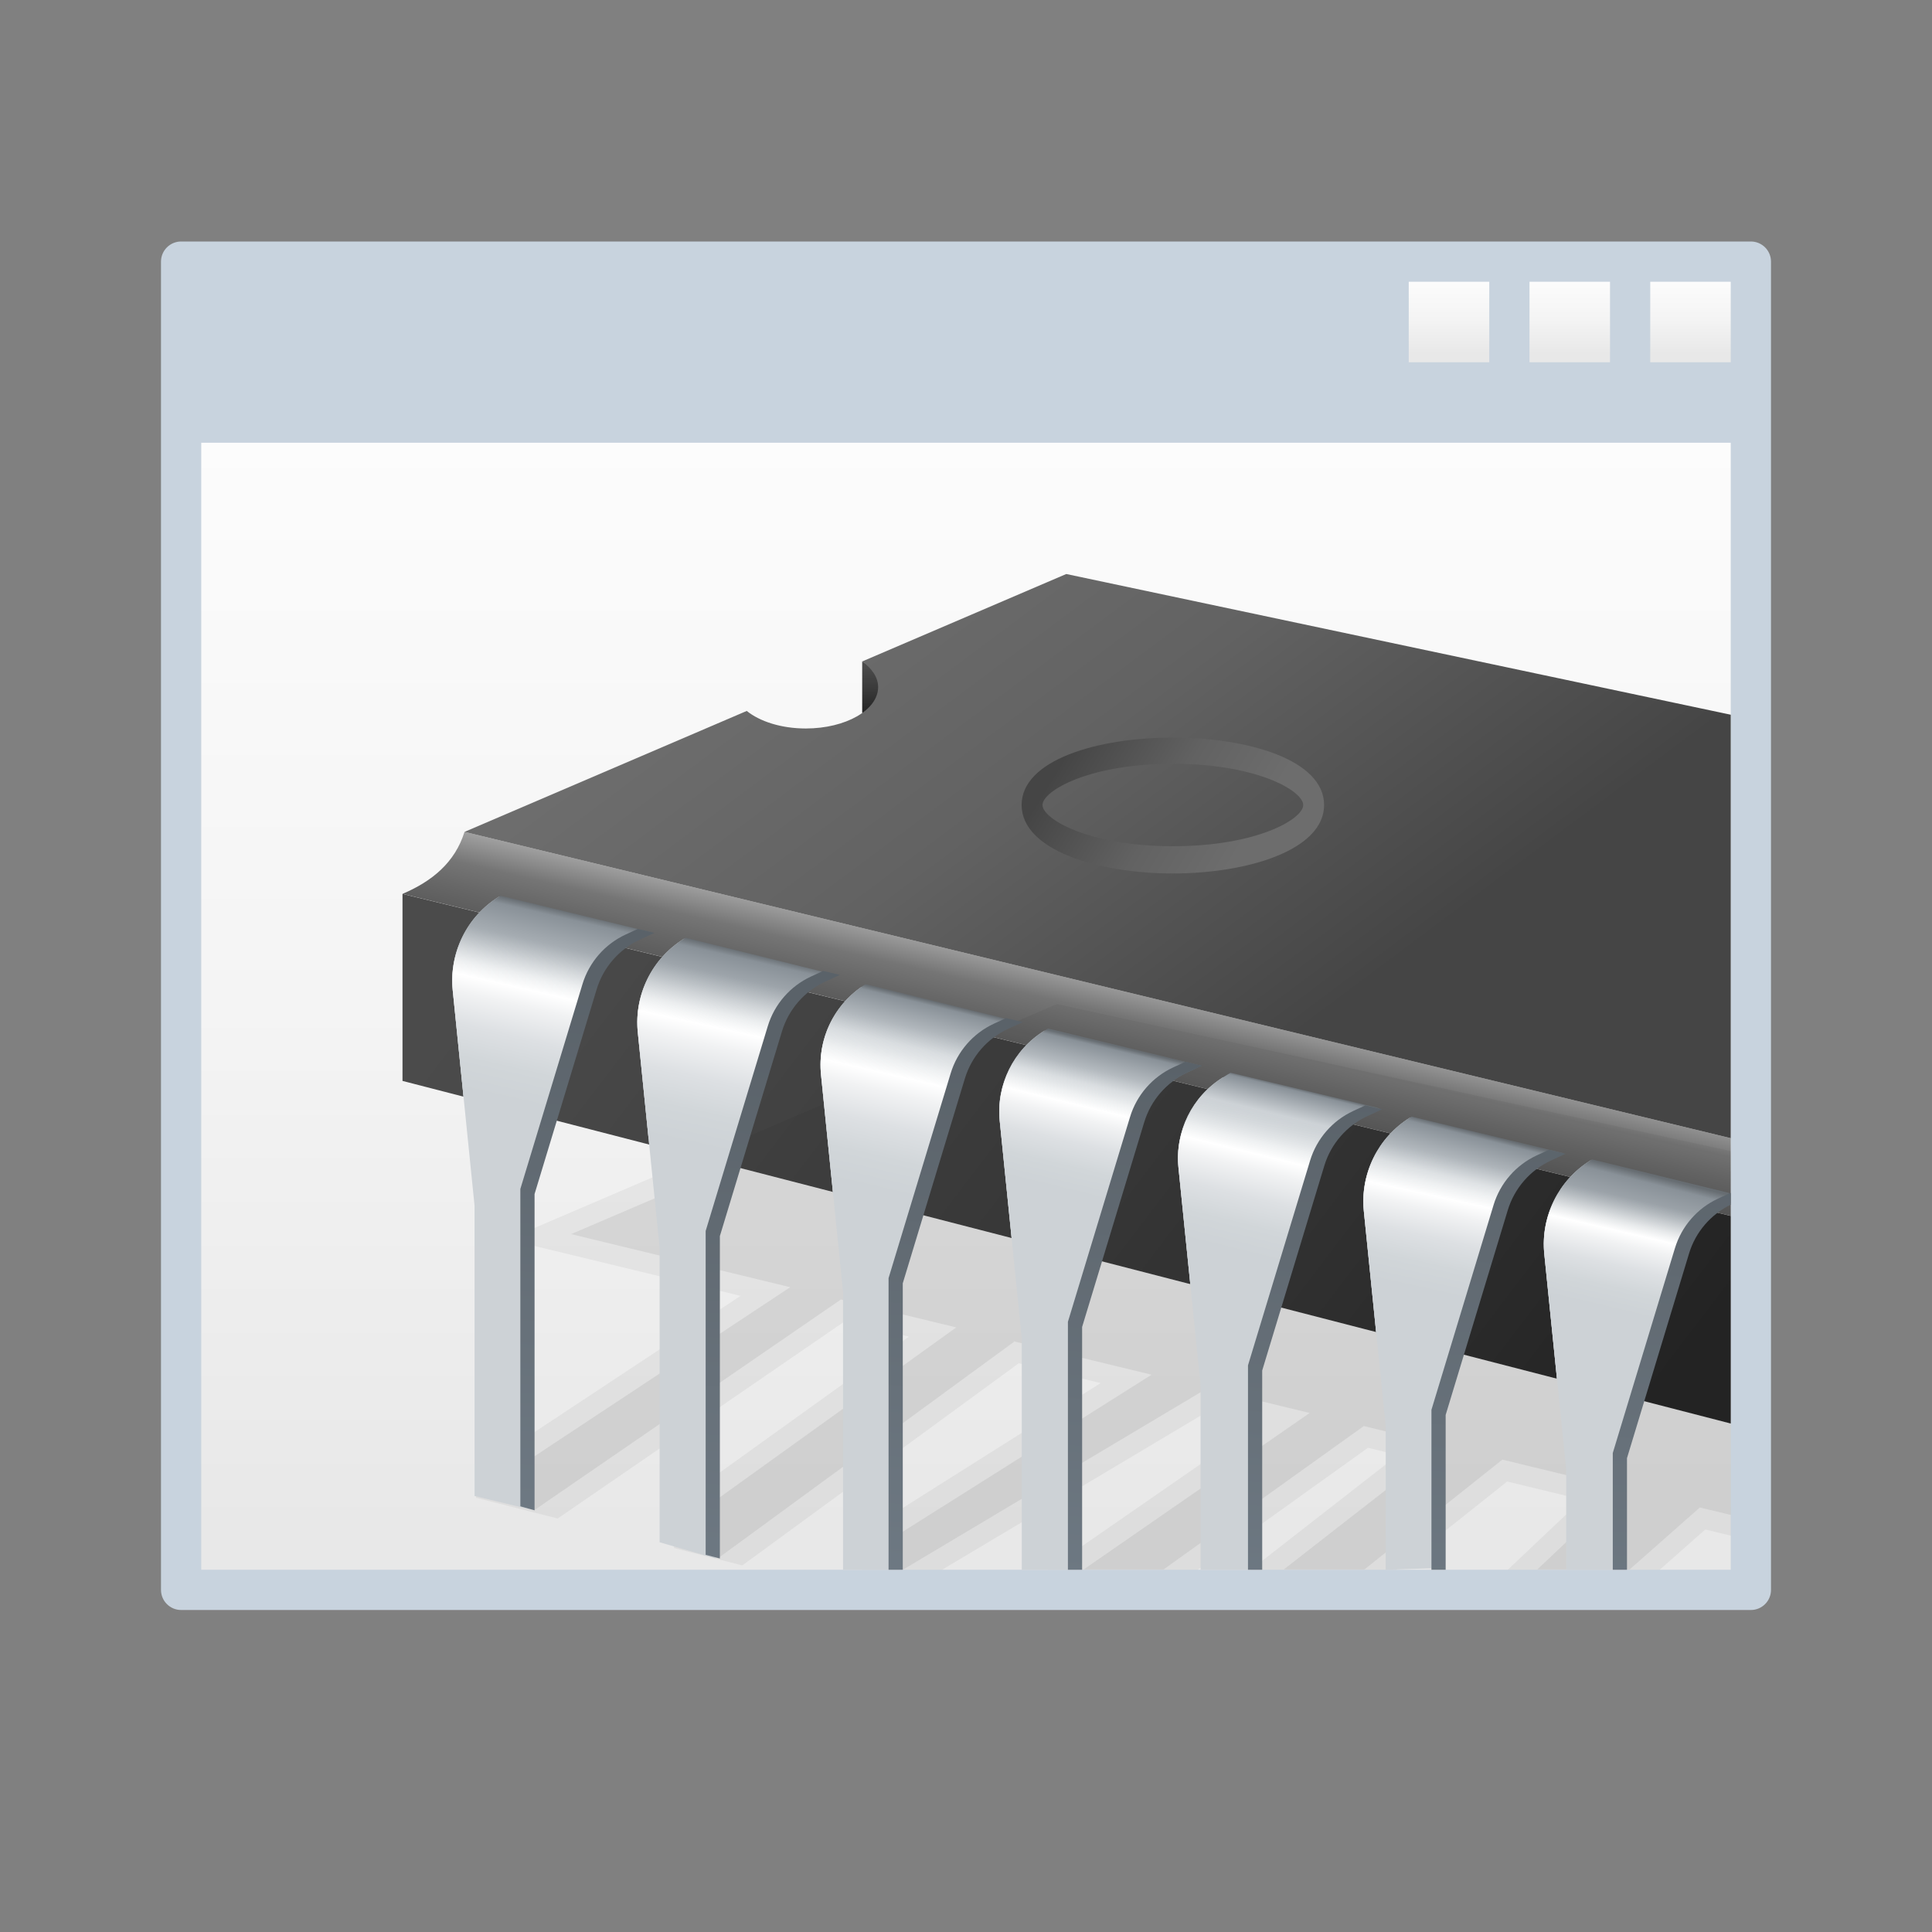<svg xmlns="http://www.w3.org/2000/svg" viewBox="0 0 48 48"><rect x="0" y="0" width="48" height="48" fill="#808080" stroke="none"/><linearGradient id="Ojj1Rid_VPqDOAQKSWH52a" x1="24" x2="24" y1="9.638" y2="43.013" gradientTransform="matrix(1 0 0 -1 0 50)" gradientUnits="userSpaceOnUse"><stop offset="0" stop-color="#c8d3de"/><stop offset="1" stop-color="#c8d3de"/></linearGradient><path fill="url(#Ojj1Rid_VPqDOAQKSWH52a)" d="M43.5,40h-39C4.224,40,4,39.776,4,39.5v-33C4,6.224,4.224,6,4.5,6h39	C43.776,6,44,6.224,44,6.5v33C44,39.776,43.776,40,43.5,40z"/><linearGradient id="Ojj1Rid_VPqDOAQKSWH52b" x1="24" x2="24" y1="39.255" y2="10.468" gradientTransform="matrix(1 0 0 -1 0 50)" gradientUnits="userSpaceOnUse"><stop offset="0" stop-color="#fcfcfc"/><stop offset=".495" stop-color="#f4f4f4"/><stop offset=".946" stop-color="#e8e8e8"/><stop offset="1" stop-color="#e8e8e8"/></linearGradient><rect width="38" height="28" x="5" y="11" fill="url(#Ojj1Rid_VPqDOAQKSWH52b)"/><linearGradient id="Ojj1Rid_VPqDOAQKSWH52c" x1="42" x2="42" y1="43.007" y2="41.107" gradientTransform="matrix(1 0 0 -1 0 50)" gradientUnits="userSpaceOnUse"><stop offset="0" stop-color="#fcfcfc"/><stop offset=".495" stop-color="#f4f4f4"/><stop offset=".946" stop-color="#e8e8e8"/><stop offset="1" stop-color="#e8e8e8"/></linearGradient><rect width="2" height="2" x="41" y="7" fill="url(#Ojj1Rid_VPqDOAQKSWH52c)"/><polygon points="43,29.111 26.309,25.469 14.191,30.661 19.634,31.98 11.827,37.141 13.28,37.516 20.893,32.285 23.759,32.979 16.426,38.247 17.84,38.713 25.198,33.333 25.147,33.315 28.611,34.154 20.945,38.992 22.443,38.992 29.997,34.489 32.539,35.105 26.926,38.992 28.908,38.992 33.883,35.43 35.854,35.908 31.897,38.992 33.898,38.992 37.326,36.264 40.314,36.988 38.196,38.992 40.488,38.992 42.232,37.452 43,37.638" opacity=".07"/><linearGradient id="Ojj1Rid_VPqDOAQKSWH52d" x1="39" x2="39" y1="43.007" y2="41.107" gradientTransform="matrix(1 0 0 -1 0 50)" gradientUnits="userSpaceOnUse"><stop offset="0" stop-color="#fcfcfc"/><stop offset=".495" stop-color="#f4f4f4"/><stop offset=".946" stop-color="#e8e8e8"/><stop offset="1" stop-color="#e8e8e8"/></linearGradient><rect width="2" height="2" x="38" y="7" fill="url(#Ojj1Rid_VPqDOAQKSWH52d)"/><linearGradient id="Ojj1Rid_VPqDOAQKSWH52e" x1="15.283" x2="38.772" y1="30.023" y2="12.108" gradientTransform="matrix(1 0 0 -1 0 50)" gradientUnits="userSpaceOnUse"><stop offset="0" stop-color="#4b4b4b"/><stop offset=".531" stop-color="#393939"/><stop offset="1" stop-color="#252525"/></linearGradient><polygon fill="url(#Ojj1Rid_VPqDOAQKSWH52e)" points="43,30.209 10,22.209 10,26.855 43,35.367"/><linearGradient id="Ojj1Rid_VPqDOAQKSWH52f" x1="26.257" x2="26.967" y1="22.745" y2="25.803" gradientTransform="matrix(1 0 0 -1 0 50)" gradientUnits="userSpaceOnUse"><stop offset=".002" stop-color="#454545"/><stop offset=".013" stop-color="#464646"/><stop offset=".562" stop-color="#686868"/><stop offset=".74" stop-color="#757575"/><stop offset="1" stop-color="#a3a3a3"/></linearGradient><path fill="url(#Ojj1Rid_VPqDOAQKSWH52f)" d="M43,28.278l-31.459-7.611	c-0.238,0.761-0.804,1.228-1.541,1.541l33,8V28.278z"/><linearGradient id="Ojj1Rid_VPqDOAQKSWH52g" x1="22.526" x2="22.515" y1="33.438" y2="32.321" gradientTransform="matrix(1 0 0 -1 0 50)" gradientUnits="userSpaceOnUse"><stop offset="0" stop-color="#4b4b4b"/><stop offset=".531" stop-color="#393939"/><stop offset="1" stop-color="#252525"/></linearGradient><polygon fill="url(#Ojj1Rid_VPqDOAQKSWH52g)" points="21.421,16.434 21.421,17.713 23.621,17.713"/><linearGradient id="Ojj1Rid_VPqDOAQKSWH52h" x1="32.156" x2="22.645" y1="24.247" y2="36.981" gradientTransform="matrix(1 0 0 -1 0 50)" gradientUnits="userSpaceOnUse"><stop offset=".002" stop-color="#454545"/><stop offset=".013" stop-color="#464646"/><stop offset=".562" stop-color="#626262"/><stop offset="1" stop-color="#6d6d6d"/></linearGradient><path fill="url(#Ojj1Rid_VPqDOAQKSWH52h)" d="M43,17.757l-16.509-3.496l-5.071,2.173	c0.245,0.176,0.397,0.395,0.397,0.637c0,0.568-0.805,1.028-1.798,1.028c-0.606,0-1.14-0.173-1.466-0.436l-7.012,3.005L43,28.278	V17.757z"/><linearGradient id="Ojj1Rid_VPqDOAQKSWH52i" x1="26.654" x2="30.846" y1="31.511" y2="28.957" gradientTransform="matrix(1 0 0 -1 0 50)" gradientUnits="userSpaceOnUse"><stop offset=".002" stop-color="#454545"/><stop offset=".013" stop-color="#464646"/><stop offset=".562" stop-color="#626262"/><stop offset="1" stop-color="#6d6d6d"/></linearGradient><path fill="url(#Ojj1Rid_VPqDOAQKSWH52i)" d="M29.139,21.701	c-1.867,0-3.757-0.584-3.757-1.701c0-2.233,7.515-2.233,7.515,0C32.896,21.117,31.006,21.701,29.139,21.701z M29.139,18.976	c-2.095,0-3.238,0.677-3.238,1.024s1.143,1.024,3.238,1.024c2.096,0,3.239-0.677,3.239-1.024S31.235,18.976,29.139,18.976z"/><polygon points="26.259,24.946 12.613,30.794 18.4,32.195 11.827,36.541 11.827,37.212 13.856,37.727 20.993,32.823 22.583,33.208 16.745,37.402 16.745,38.461 18.443,38.892 25.312,33.869 27.346,34.362 21.058,38.33 21.415,38.33 21.415,39 23.406,39 30.078,35.023 31.338,35.329 26.036,39 29.756,39 33.987,35.97 34.729,36.15 31.073,39 34.691,39 37.445,36.808 39.302,37.257 37.46,39 41.235,39 42.368,38 43.002,38.153 43.002,28.599" opacity=".05"/><path fill="#cdd2d6" d="M20.945,39h1.384l0.042-7.158l1.509-5.077c0.175-0.575,0.592-1.05,1.148-1.278	c0,0-3.597-0.988-3.632-0.964c-0.7,0.486-1.086,1.316-0.999,2.171l0.548,5.404C20.945,32.098,20.945,39,20.945,39z"/><polygon points="20.011,38.991 19.996,39 20.011,39" opacity=".05"/><path fill="#cdd2d6" d="M12.396,22.278c-0.797,0.491-1.242,1.394-1.148,2.325l0.542,5.35v7.214l1.368,0.331l0.05-7.873	l1.546-5.173c0.166-0.546,0.61-0.914,1.128-1.154L12.396,22.278z"/><linearGradient id="Ojj1Rid_VPqDOAQKSWH52j" x1="13.935" x2="13.502" y1="27.401" y2="25.515" gradientTransform="matrix(1 0 0 -1 0 50)" gradientUnits="userSpaceOnUse"><stop offset=".002" stop-color="#676d72"/><stop offset=".098" stop-color="#899198"/><stop offset=".988" stop-color="#cdd2d6"/></linearGradient><path fill="url(#Ojj1Rid_VPqDOAQKSWH52j)" d="M12.396,22.278	c-0.797,0.491-1.242,1.394-1.148,2.325l0.268,2.643l2.225,0.574l0.989-3.26c0.166-0.546,0.556-0.995,1.073-1.234l0.363-0.168	l-3.731-0.903L12.396,22.278z"/><linearGradient id="Ojj1Rid_VPqDOAQKSWH52k" x1="23.109" x2="22.815" y1="25.146" y2="23.933" gradientTransform="matrix(1 0 0 -1 0 50)" gradientUnits="userSpaceOnUse"><stop offset=".002" stop-color="#676d72"/><stop offset=".098" stop-color="#899198"/><stop offset=".988" stop-color="#cdd2d6"/></linearGradient><path fill="url(#Ojj1Rid_VPqDOAQKSWH52k)" d="M21.504,24.452	c-0.768,0.473-1.198,1.344-1.107,2.242l0.296,2.919l2.158,0.573l1.034-3.409c0.174-0.575,0.598-1.041,1.154-1.27l0.343-0.115h-0.064	L21.504,24.452z"/><linearGradient id="Ojj1Rid_VPqDOAQKSWH52l" x1="13.444" x2="12.551" y1="26.594" y2="22.687" gradientTransform="matrix(1 0 0 -1 0 50)" gradientUnits="userSpaceOnUse"><stop offset="0" stop-color="#cdd2d6" stop-opacity="0"/><stop offset=".049" stop-color="#dce0e2" stop-opacity=".161"/><stop offset=".133" stop-color="#eff1f2" stop-opacity=".434"/><stop offset=".218" stop-color="#fbfcfc" stop-opacity=".712"/><stop offset=".306" stop-color="#fff"/><stop offset=".412" stop-color="#f1f2f3"/><stop offset=".607" stop-color="#dde0e3"/><stop offset=".803" stop-color="#d1d6d9"/><stop offset="1" stop-color="#cdd2d6"/></linearGradient><path fill="url(#Ojj1Rid_VPqDOAQKSWH52l)" d="M11.92,22.674	c-0.487,0.509-0.745,1.208-0.672,1.929l0.268,2.643l2.225,0.574l0.98-3.261c0.126-0.416,0.401-0.771,0.745-1.025L11.92,22.674z"/><path fill="#cdd2d6" d="M16.994,23.322c-0.797,0.491-1.242,1.394-1.148,2.325l0.542,5.35v7.32l1.392,0.403l0.036-7.995	l1.503-5.117c0.166-0.546,0.549-1.008,1.066-1.248L16.994,23.322z"/><linearGradient id="Ojj1Rid_VPqDOAQKSWH52m" x1="18.535" x2="18.101" y1="26.358" y2="24.465" gradientTransform="matrix(1 0 0 -1 0 50)" gradientUnits="userSpaceOnUse"><stop offset=".002" stop-color="#676d72"/><stop offset=".098" stop-color="#899198"/><stop offset=".988" stop-color="#cdd2d6"/></linearGradient><path fill="url(#Ojj1Rid_VPqDOAQKSWH52m)" d="M16.994,23.322	c-0.797,0.491-1.242,1.394-1.148,2.325l0.268,2.643l2.225,0.594l0.989-3.26c0.166-0.546,0.556-0.995,1.073-1.234l0.363-0.168	l-3.731-0.924L16.994,23.322z"/><path fill="#cdd2d6" d="M29.827,39h1.476v-4.875l1.434-5.197c0.155-0.51,0.507-0.938,0.978-1.187l-3.329-0.976	c-0.768,0.473-1.198,1.344-1.107,2.242l0.548,5.405V39z"/><linearGradient id="Ojj1Rid_VPqDOAQKSWH52n" x1="32.032" x2="31.852" y1="23.013" y2="22.274" gradientTransform="matrix(1 0 0 -1 0 50)" gradientUnits="userSpaceOnUse"><stop offset=".002" stop-color="#676d72"/><stop offset=".098" stop-color="#899198"/><stop offset=".988" stop-color="#cdd2d6"/></linearGradient><path fill="url(#Ojj1Rid_VPqDOAQKSWH52n)" d="M30.572,26.651l-0.186,0.115	c-0.768,0.473-1.198,1.344-1.107,2.242l0.294,2.897l2.143,0.538l1.062-3.5c0.155-0.51,0.507-0.938,0.978-1.187l0.537-0.202	l-0.087-0.037L30.572,26.651z"/><linearGradient id="Ojj1Rid_VPqDOAQKSWH52o" x1="18.047" x2="17.117" y1="25.762" y2="21.561" gradientTransform="matrix(1 0 0 -1 0 50)" gradientUnits="userSpaceOnUse"><stop offset="0" stop-color="#cdd2d6" stop-opacity="0"/><stop offset=".049" stop-color="#dce0e2" stop-opacity=".161"/><stop offset=".133" stop-color="#eff1f2" stop-opacity=".434"/><stop offset=".218" stop-color="#fbfcfc" stop-opacity=".712"/><stop offset=".306" stop-color="#fff"/><stop offset=".412" stop-color="#f1f2f3"/><stop offset=".607" stop-color="#dde0e3"/><stop offset=".803" stop-color="#d1d6d9"/><stop offset="1" stop-color="#cdd2d6"/></linearGradient><path fill="url(#Ojj1Rid_VPqDOAQKSWH52o)" d="M16.457,23.774	c-0.45,0.504-0.681,1.18-0.611,1.873l0.283,2.789l2.147,0.58l1.029-3.392c0.118-0.389,0.354-0.724,0.665-0.974L16.457,23.774z"/><path fill="#cdd2d6" d="M25.386,39h1.367l-0.008-6.064l1.551-5.085c0.166-0.546,0.556-0.995,1.074-1.234l-3.425-1.008	c-0.768,0.474-1.198,1.344-1.107,2.242l0.548,5.404C25.386,33.255,25.386,39,25.386,39z"/><linearGradient id="Ojj1Rid_VPqDOAQKSWH52p" x1="27.567" x2="27.315" y1="24.049" y2="22.997" gradientTransform="matrix(1 0 0 -1 0 50)" gradientUnits="userSpaceOnUse"><stop offset=".002" stop-color="#676d72"/><stop offset=".098" stop-color="#899198"/><stop offset=".988" stop-color="#cdd2d6"/></linearGradient><path fill="url(#Ojj1Rid_VPqDOAQKSWH52p)" d="M25.945,25.609	c-0.768,0.474-1.198,1.344-1.107,2.242l0.295,2.908l2.225,0.574l1.047-3.45c0.166-0.546,0.556-0.995,1.074-1.234l0.372-0.172	l-3.813-0.924L25.945,25.609z"/><linearGradient id="Ojj1Rid_VPqDOAQKSWH52q" x1="22.577" x2="21.643" y1="24.496" y2="20.467" gradientTransform="matrix(1 0 0 -1 0 50)" gradientUnits="userSpaceOnUse"><stop offset="0" stop-color="#cdd2d6" stop-opacity="0"/><stop offset=".049" stop-color="#dce0e2" stop-opacity=".161"/><stop offset=".133" stop-color="#eff1f2" stop-opacity=".434"/><stop offset=".218" stop-color="#fbfcfc" stop-opacity=".712"/><stop offset=".306" stop-color="#fff"/><stop offset=".412" stop-color="#f1f2f3"/><stop offset=".607" stop-color="#dde0e3"/><stop offset=".803" stop-color="#d1d6d9"/><stop offset="1" stop-color="#cdd2d6"/></linearGradient><path fill="url(#Ojj1Rid_VPqDOAQKSWH52q)" d="M20.997,24.875	c-0.442,0.487-0.667,1.145-0.599,1.82l0.296,2.919l2.115,0.532l1.034-3.409c0.125-0.41,0.38-0.761,0.716-1.013L20.997,24.875z"/><linearGradient id="Ojj1Rid_VPqDOAQKSWH52r" x1="27.07" x2="26.336" y1="23.45" y2="20.442" gradientTransform="matrix(1 0 0 -1 0 50)" gradientUnits="userSpaceOnUse"><stop offset="0" stop-color="#cdd2d6" stop-opacity="0"/><stop offset=".049" stop-color="#dce0e2" stop-opacity=".161"/><stop offset=".133" stop-color="#eff1f2" stop-opacity=".434"/><stop offset=".218" stop-color="#fbfcfc" stop-opacity=".712"/><stop offset=".306" stop-color="#fff"/><stop offset=".412" stop-color="#f1f2f3"/><stop offset=".607" stop-color="#dde0e3"/><stop offset=".803" stop-color="#d1d6d9"/><stop offset="1" stop-color="#cdd2d6"/></linearGradient><path fill="url(#Ojj1Rid_VPqDOAQKSWH52r)" d="M25.512,25.969	c-0.485,0.493-0.745,1.175-0.673,1.881l0.295,2.908l2.138,0.538l1.047-3.45c0.127-0.419,0.389-0.779,0.737-1.033L25.512,25.969z"/><path fill="#cdd2d6" d="M34.427,39l1.406-0.045v-3.846l1.543-5.087c0.166-0.546,0.556-0.995,1.074-1.234l-3.417-1.023	c-0.797,0.491-1.242,1.394-1.148,2.324l0.543,5.351L34.427,39L34.427,39z"/><linearGradient id="Ojj1Rid_VPqDOAQKSWH52s" x1="31.588" x2="30.737" y1="22.36" y2="18.892" gradientTransform="matrix(1 0 0 -1 0 50)" gradientUnits="userSpaceOnUse"><stop offset="0" stop-color="#cdd2d6" stop-opacity="0"/><stop offset=".049" stop-color="#dce0e2" stop-opacity=".161"/><stop offset=".133" stop-color="#eff1f2" stop-opacity=".434"/><stop offset=".218" stop-color="#fbfcfc" stop-opacity=".712"/><stop offset=".306" stop-color="#fff"/><stop offset=".412" stop-color="#f1f2f3"/><stop offset=".607" stop-color="#dde0e3"/><stop offset=".803" stop-color="#d1d6d9"/><stop offset="1" stop-color="#cdd2d6"/></linearGradient><path fill="url(#Ojj1Rid_VPqDOAQKSWH52s)" d="M30.026,27.064	c-0.53,0.496-0.823,1.203-0.748,1.943l0.294,2.897l2.23,0.575l1.062-3.5c0.129-0.426,0.401-0.787,0.76-1.042L30.026,27.064z"/><linearGradient id="Ojj1Rid_VPqDOAQKSWH52t" x1="36.606" x2="36.297" y1="21.882" y2="20.659" gradientTransform="matrix(1 0 0 -1 0 50)" gradientUnits="userSpaceOnUse"><stop offset=".002" stop-color="#676d72"/><stop offset=".098" stop-color="#899198"/><stop offset=".988" stop-color="#cdd2d6"/></linearGradient><path fill="url(#Ojj1Rid_VPqDOAQKSWH52t)" d="M35.032,27.765	c-0.797,0.491-1.242,1.394-1.148,2.324l0.305,3.005l2.133,0.546l1.088-3.586c0.166-0.546,0.556-0.995,1.073-1.234l0.363-0.168	l-3.776-0.911L35.032,27.765z"/><path fill="#cdd2d6" d="M38.91,39h1.476v-2.781l1.543-5.087c0.166-0.546,0.556-0.995,1.074-1.234l-3.487-1.068	c-0.797,0.491-1.242,1.394-1.148,2.324l0.543,5.351V39H38.91z"/><linearGradient id="Ojj1Rid_VPqDOAQKSWH52u" x1="36.126" x2="35.393" y1="21.241" y2="17.926" gradientTransform="matrix(1 0 0 -1 0 50)" gradientUnits="userSpaceOnUse"><stop offset="0" stop-color="#cdd2d6" stop-opacity="0"/><stop offset=".049" stop-color="#dce0e2" stop-opacity=".161"/><stop offset=".133" stop-color="#eff1f2" stop-opacity=".434"/><stop offset=".218" stop-color="#fbfcfc" stop-opacity=".712"/><stop offset=".306" stop-color="#fff"/><stop offset=".412" stop-color="#f1f2f3"/><stop offset=".607" stop-color="#dde0e3"/><stop offset=".803" stop-color="#d1d6d9"/><stop offset="1" stop-color="#cdd2d6"/></linearGradient><path fill="url(#Ojj1Rid_VPqDOAQKSWH52u)" d="M34.555,28.162	c-0.487,0.509-0.744,1.207-0.671,1.928l0.305,3.005l2.132,0.545l1.088-3.586c0.126-0.416,0.385-0.775,0.729-1.028L34.555,28.162z"/><linearGradient id="Ojj1Rid_VPqDOAQKSWH52v" x1="40.93" x2="40.419" y1="20.825" y2="18.814" gradientTransform="matrix(1 0 0 -1 0 50)" gradientUnits="userSpaceOnUse"><stop offset=".002" stop-color="#676d72"/><stop offset=".098" stop-color="#899198"/><stop offset=".988" stop-color="#cdd2d6"/></linearGradient><path fill="url(#Ojj1Rid_VPqDOAQKSWH52v)" d="M42.959,29.638l-3.405-0.832l-0.039,0.024	c-0.797,0.491-1.242,1.394-1.148,2.324l0.314,3.098l2.093,0.547l1.114-3.67c0.165-0.545,0.555-0.993,1.071-1.233	C42.959,29.896,42.959,29.638,42.959,29.638z"/><linearGradient id="Ojj1Rid_VPqDOAQKSWH52w" x1="40.603" x2="39.965" y1="20.207" y2="17.474" gradientTransform="matrix(1 0 0 -1 0 50)" gradientUnits="userSpaceOnUse"><stop offset="0" stop-color="#cdd2d6" stop-opacity="0"/><stop offset=".049" stop-color="#dce0e2" stop-opacity=".161"/><stop offset=".133" stop-color="#eff1f2" stop-opacity=".434"/><stop offset=".218" stop-color="#fbfcfc" stop-opacity=".712"/><stop offset=".306" stop-color="#fff"/><stop offset=".412" stop-color="#f1f2f3"/><stop offset=".607" stop-color="#dde0e3"/><stop offset=".803" stop-color="#d1d6d9"/><stop offset="1" stop-color="#cdd2d6"/></linearGradient><path fill="url(#Ojj1Rid_VPqDOAQKSWH52w)" d="M39.019,29.244	c-0.475,0.507-0.723,1.199-0.651,1.911l0.314,3.098l2.079,0.536l1.114-3.67c0.123-0.407,0.373-0.76,0.706-1.013L39.019,29.244z"/><linearGradient id="Ojj1Rid_VPqDOAQKSWH52x" x1="13.856" x2="14.738" y1="12.598" y2="25.792" gradientTransform="matrix(1 0 0 -1 0 50)" gradientUnits="userSpaceOnUse"><stop offset=".004" stop-color="#6d7882"/><stop offset="1" stop-color="#5a6269"/></linearGradient><path fill="url(#Ojj1Rid_VPqDOAQKSWH52x)" d="M15.847,23.078l-0.303,0.14	c-0.517,0.24-0.908,0.689-1.073,1.234l-1.543,5.087v7.885l0.353,0.099v-7.857l1.543-5.087c0.166-0.546,0.556-0.995,1.073-1.234	l0.363-0.168L15.847,23.078z"/><linearGradient id="Ojj1Rid_VPqDOAQKSWH52y" x1="18.359" x2="19.316" y1="10.912" y2="24.242" gradientTransform="matrix(1 0 0 -1 0 50)" gradientUnits="userSpaceOnUse"><stop offset=".004" stop-color="#6d7882"/><stop offset="1" stop-color="#5a6269"/></linearGradient><path fill="url(#Ojj1Rid_VPqDOAQKSWH52y)" d="M20.451,24.122l-0.303,0.14	c-0.517,0.24-0.908,0.689-1.073,1.234l-1.543,5.087v8.046l0.353,0.091v-8.01l1.543-5.087c0.166-0.546,0.556-0.995,1.073-1.234	l0.363-0.168L20.451,24.122z"/><linearGradient id="Ojj1Rid_VPqDOAQKSWH52z" x1="22.998" x2="23.924" y1="11.074" y2="23.967" gradientTransform="matrix(1 0 0 -1 0 50)" gradientUnits="userSpaceOnUse"><stop offset=".004" stop-color="#6d7882"/><stop offset="1" stop-color="#5a6269"/></linearGradient><path fill="url(#Ojj1Rid_VPqDOAQKSWH52z)" d="M22.429,39v-7.117l1.543-5.087	c0.166-0.546,0.556-0.995,1.073-1.234l0.363-0.168l-0.413-0.1l-0.303,0.14c-0.517,0.24-0.908,0.689-1.073,1.234l-1.543,5.087V39	H22.429z"/><linearGradient id="Ojj1Rid_VPqDOAQKSWH52A" x1="27.51" x2="28.435" y1="10.75" y2="23.643" gradientTransform="matrix(1 0 0 -1 0 50)" gradientUnits="userSpaceOnUse"><stop offset=".004" stop-color="#6d7882"/><stop offset="1" stop-color="#5a6269"/></linearGradient><path fill="url(#Ojj1Rid_VPqDOAQKSWH52A)" d="M26.885,39v-6.032l1.543-5.087	c0.166-0.546,0.556-0.995,1.073-1.234l0.363-0.168l-0.413-0.1l-0.303,0.14c-0.517,0.24-0.908,0.689-1.073,1.234l-1.543,5.087V39	H26.885z"/><linearGradient id="Ojj1Rid_VPqDOAQKSWH52B" x1="32.038" x2="32.964" y1="10.425" y2="23.318" gradientTransform="matrix(1 0 0 -1 0 50)" gradientUnits="userSpaceOnUse"><stop offset=".004" stop-color="#6d7882"/><stop offset="1" stop-color="#5a6269"/></linearGradient><path fill="url(#Ojj1Rid_VPqDOAQKSWH52B)" d="M31.359,39v-4.95l1.543-5.087	c0.166-0.546,0.556-0.995,1.073-1.234l0.363-0.168l-0.413-0.1l-0.303,0.14c-0.517,0.24-0.908,0.689-1.073,1.234l-1.543,5.087V39	H31.359z"/><linearGradient id="Ojj1Rid_VPqDOAQKSWH52C" x1="36.651" x2="37.577" y1="10.094" y2="22.987" gradientTransform="matrix(1 0 0 -1 0 50)" gradientUnits="userSpaceOnUse"><stop offset=".004" stop-color="#6d7882"/><stop offset="1" stop-color="#5a6269"/></linearGradient><path fill="url(#Ojj1Rid_VPqDOAQKSWH52C)" d="M35.917,39v-3.846l1.543-5.087	c0.166-0.546,0.556-0.995,1.073-1.234l0.363-0.168l-0.413-0.1l-0.303,0.14c-0.517,0.24-0.908,0.689-1.073,1.234l-1.543,5.087V39	H35.917z"/><linearGradient id="Ojj1Rid_VPqDOAQKSWH52D" x1="41.017" x2="41.943" y1="9.78" y2="22.674" gradientTransform="matrix(1 0 0 -1 0 50)" gradientUnits="userSpaceOnUse"><stop offset=".004" stop-color="#6d7882"/><stop offset="1" stop-color="#5a6269"/></linearGradient><path fill="url(#Ojj1Rid_VPqDOAQKSWH52D)" d="M43,29.641l-0.011-0.003l-0.303,0.14	c-0.517,0.24-0.908,0.689-1.073,1.234L40.069,36.1V39h0.353v-2.773l1.543-5.087c0.161-0.531,0.538-0.967,1.035-1.211V29.641z"/><linearGradient id="Ojj1Rid_VPqDOAQKSWH52E" x1="-1822" x2="-1822" y1="43.007" y2="41.107" gradientTransform="rotate(180 -893 25)" gradientUnits="userSpaceOnUse"><stop offset="0" stop-color="#fcfcfc"/><stop offset=".495" stop-color="#f4f4f4"/><stop offset=".946" stop-color="#e8e8e8"/><stop offset="1" stop-color="#e8e8e8"/></linearGradient><polygon fill="url(#Ojj1Rid_VPqDOAQKSWH52E)" points="37,9 35,9 35,7 37,7"/></svg>